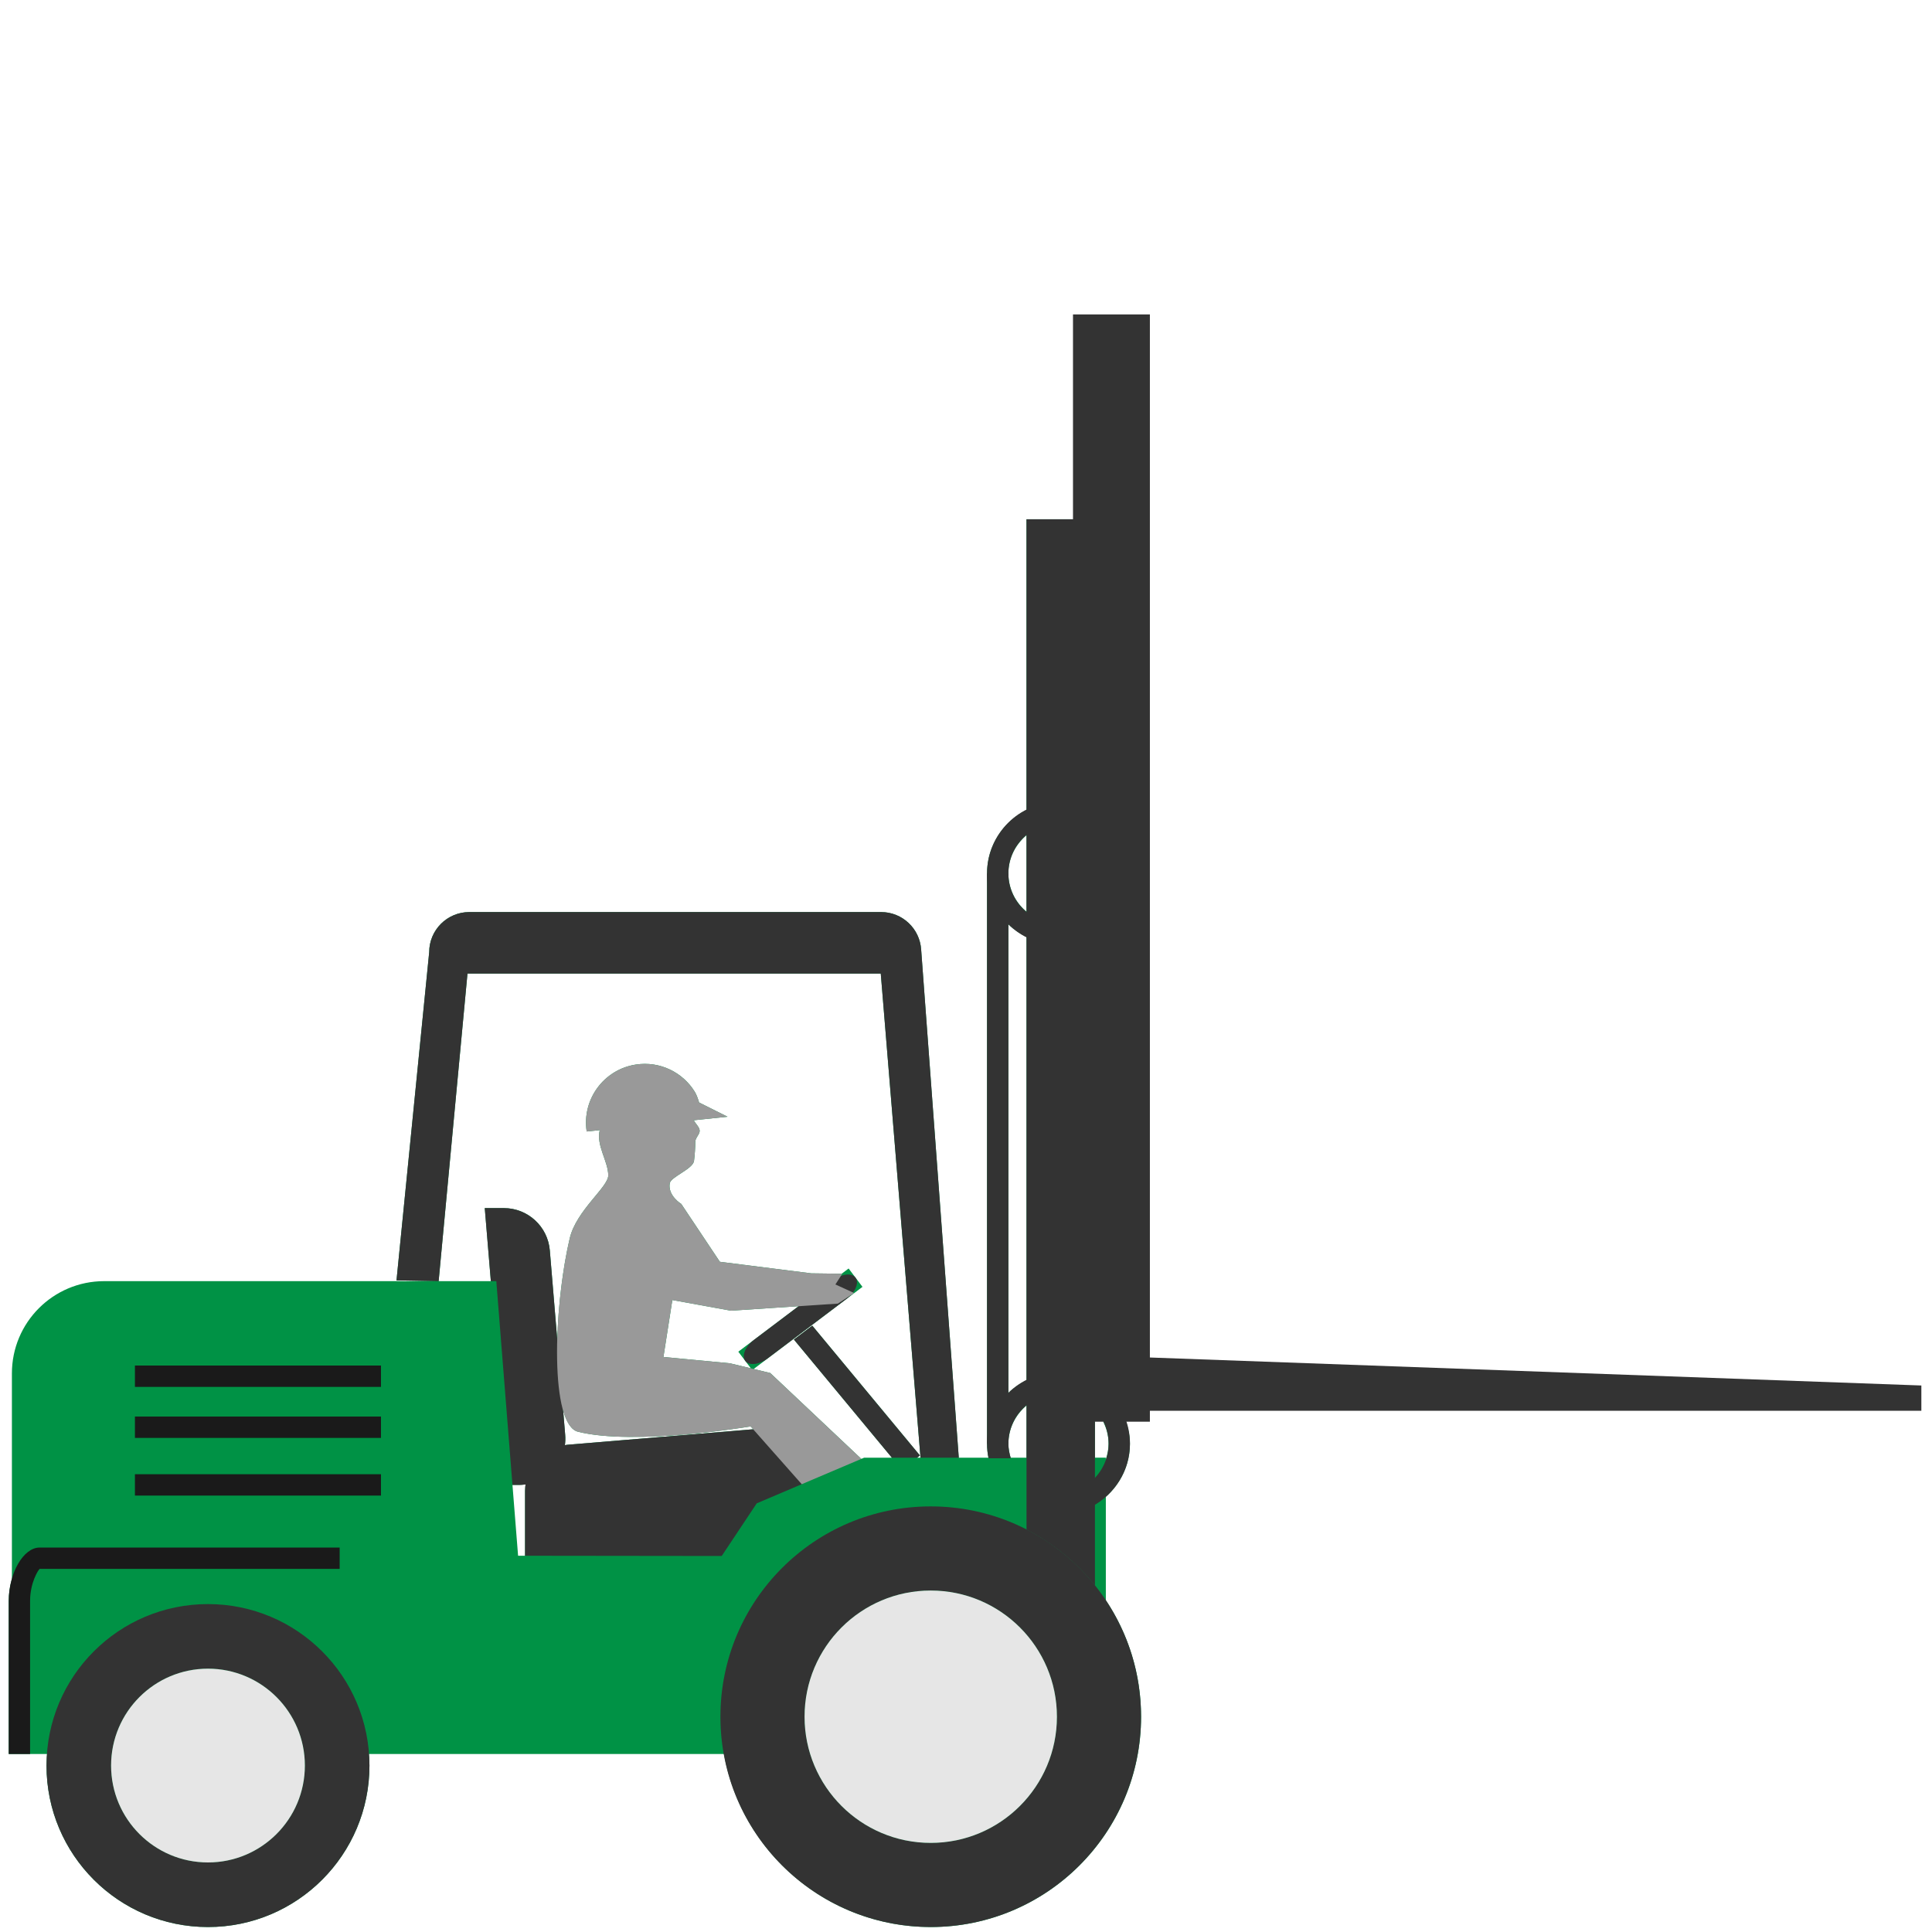 <svg version="1.1" id="Layer_1" xmlns="http://www.w3.org/2000/svg" xmlns:xlink="http://www.w3.org/1999/xlink" x="0px" y="0px" viewBox="0 0 100 100" xml:space="preserve"><desc>Copyright Opto 22</desc> 
<g>
<g id="shape">

		<path fill="#009245" d="M57.237,77.476c0.76-0.678,1.248-1.654,1.248-2.75c0-0.401-0.08-0.779-0.199-1.141h-1.183
			c0.171,0.346,0.276,0.73,0.276,1.141c0,0.286-0.058,0.556-0.143,0.813v-0.09h-0.563v-1.864h-1.136V26.877h-2.407v15.045
			c-1.205,0.61-2.042,1.848-2.042,3.288v29.517c0,0.248,0.026,0.489,0.073,0.723h-1.536l-1.947-26.291
			c-0.067-1.096-0.975-1.951-2.073-1.951H24.292c-1.147,0-2.077,0.93-2.077,2.077l-1.692,16.987l2.181,0.039l1.492-15.919h21.392
			l2.057,25.058h-0.179l0.151-0.114l-5.573-6.72l-0.951,0.718l5.072,6.116h-1.438l-3.221,1.369v0l3.076-1.307l-4.714-4.445
			l-0.86-0.207l5.634-4.252l-0.718-0.951l-0.36,0.272l-1.577-0.021l-4.727-0.598l-1.998-2.995c0,0-0.707-0.427-0.595-1.069
			c0.059-0.338,1.203-0.736,1.256-1.162c0.042-0.34,0.064-0.67,0.064-0.987c0-0.201,0.245-0.396,0.228-0.585
			c-0.016-0.182-0.224-0.358-0.306-0.527l1.748-0.184l-1.472-0.736c-0.063-0.212-0.136-0.413-0.223-0.553
			c-0.621-1.009-1.805-1.602-3.05-1.411c-1.66,0.254-2.799,1.806-2.545,3.465l0.676-0.071c-0.194,0.795,0.441,1.616,0.441,2.346
			c0,0.603-1.656,1.809-1.995,3.259c-0.362,1.548-0.597,3.491-0.644,5.255l-0.386-4.634c-0.103-1.238-1.138-2.19-2.38-2.19h-0.987
			l0.315,3.781h-2.703H5.392c-2.638,0-4.776,2.138-4.776,4.776v10.638c-0.102,0.355-0.164,0.74-0.164,1.139v7.923h1.106v0h0.879
			c-0.014,0.198-0.03,0.395-0.03,0.597c0,4.616,3.742,8.358,8.358,8.358c4.616,0,8.358-3.742,8.358-8.358
			c0-0.202-0.016-0.399-0.03-0.597h18.379c0.913,5.089,5.353,8.955,10.704,8.955c6.012,0,10.886-4.874,10.886-10.886
			c0-2.23-0.673-4.302-1.824-6.028V77.476z M27.177,77.161v3.364l-0.361,0l-0.291-3.666h0.349c0.115,0,0.224-0.02,0.335-0.036
			C27.194,76.934,27.177,77.045,27.177,77.161z M34.8,67.289l3.033,0.552l3.503-0.233l-3.121,2.355l0.65,0.861l-1.084-0.261
			l-3.442-0.326L34.8,67.289z M38.919,73.985l-9.552,0.796c-0.045,0.004-0.086,0.017-0.13,0.023
			c0.024-0.173,0.032-0.351,0.017-0.533l-0.106-1.268c0.175,0.61,0.425,1.017,0.769,1.103c2.948,0.737,8.936-0.276,8.936-0.276
			l0.139,0.157C38.967,73.988,38.944,73.983,38.919,73.985z M53.131,75.45H52.31c-0.068-0.231-0.115-0.471-0.115-0.723
			c0-0.797,0.369-1.502,0.937-1.978V75.45z M53.131,71.439c-0.344,0.174-0.665,0.389-0.937,0.658V47.84
			c0.272,0.268,0.593,0.483,0.937,0.658V71.439z M53.131,47.188c-0.568-0.476-0.937-1.181-0.937-1.978
			c0-0.797,0.369-1.502,0.937-1.978V47.188z"></path>

</g>
<g id="dark">
	<path fill="#333333" d="M54.788,48.908c-2.039,0-3.699-1.659-3.699-3.698s1.66-3.698,3.699-3.698c2.039,0,3.698,1.659,3.698,3.698
		S56.827,48.908,54.788,48.908z M54.788,42.617c-1.43,0-2.594,1.163-2.594,2.593s1.163,2.593,2.594,2.593
		c1.429,0,2.593-1.163,2.593-2.593S56.217,42.617,54.788,42.617z"></path>
	<rect x="51.089" y="45.21" fill="#333333" width="1.105" height="29.517"></rect>
	<polygon fill="#333333" points="99.449,71.713 59.518,70.264 59.518,16.276 55.538,16.276 55.538,73.586 59.518,73.586 
		59.518,73.022 99.449,73.022 	"></polygon>
	<path fill="#333333" d="M24.197,50.392h21.392l2.057,25.058h1.981l-1.947-26.291c-0.067-1.096-0.975-1.951-2.073-1.951H24.292
		c-1.147,0-2.077,0.93-2.077,2.077l-1.692,16.987l2.181,0.039L24.197,50.392z"></path>

	<path fill="#333333" d="M44.282,66.132c-0.197-0.262-0.723-0.201-1.167,0.134l-4.092,3.088c-0.444,0.335-0.646,0.824-0.449,1.085
				c0.197,0.262,0.723,0.201,1.167-0.134l4.092-3.088C44.278,66.882,44.48,66.393,44.282,66.132z"></path>

	<polygon fill="#333333" points="47.616,75.337 42.043,68.616 41.092,69.334 46.164,75.45 47.466,75.45 		"></polygon>

	<path fill="#333333" d="M25.689,66.312l0.836,10.547h0.349c1.397,0,2.496-1.194,2.38-2.586l-0.796-9.552
		c-0.103-1.238-1.138-2.19-2.38-2.19h-0.987l0.315,3.781H25.689z"></path>
	<path fill="#333333" d="M37.356,80.537l1.813-2.725l2.336-0.993v-0.454c0-1.397-1.194-2.496-2.586-2.38l-9.552,0.796
		c-1.238,0.103-2.19,1.138-2.19,2.38v3.364L37.356,80.537z"></path>
	<path fill="#333333" d="M10.765,83.027c-4.616,0-8.358,3.742-8.358,8.358c0,4.616,3.742,8.358,8.358,8.358
		c4.616,0,8.358-3.742,8.358-8.358C19.122,86.769,15.38,83.027,10.765,83.027z M10.765,96.399c-2.769,0-5.015-2.245-5.015-5.015
		c0-2.769,2.245-5.015,5.015-5.015s5.015,2.245,5.015,5.015C15.779,94.154,13.534,96.399,10.765,96.399z"></path>
	<path fill="#333333" d="M48.175,77.971c-6.012,0-10.886,4.874-10.886,10.886c0,6.012,4.874,10.885,10.886,10.885
		c6.012,0,10.885-4.874,10.885-10.885C59.061,82.845,54.187,77.971,48.175,77.971z M48.175,95.388c-3.607,0-6.531-2.924-6.531-6.531
		c0-3.607,2.924-6.531,6.531-6.531c3.607,0,6.531,2.924,6.531,6.531C54.706,92.464,51.782,95.388,48.175,95.388z"></path>
	<path fill="#333333" d="M56.674,82.065V26.877h-3.542v52.296C54.508,79.879,55.715,80.866,56.674,82.065z"></path>
	<path fill="#333333" d="M54.788,71.029c-2.039,0-3.699,1.659-3.699,3.698c0,0.258,0.027,0.509,0.078,0.752h1.152
		c-0.073-0.24-0.124-0.489-0.124-0.752c0-1.429,1.163-2.593,2.594-2.593c1.429,0,2.593,1.163,2.593,2.593
		c0,0.761-0.336,1.44-0.86,1.915v1.332c1.163-0.624,1.965-1.837,1.965-3.247C58.485,72.688,56.827,71.029,54.788,71.029z"></path>
</g>
<g id="light">
	<path fill="#999999" d="M39.867,71.067l-2.086-0.503l-3.442-0.326l0.461-2.948l3.033,0.552l5.535-0.368l0.842-0.547l-0.969-0.444
		l0.355-0.554l-1.61-0.021l-4.727-0.598l-1.998-2.995c0,0-0.707-0.427-0.595-1.069c0.059-0.338,1.203-0.736,1.256-1.162
		c0.042-0.34,0.064-0.67,0.064-0.987c0-0.201,0.245-0.396,0.228-0.585c-0.016-0.182-0.224-0.358-0.306-0.527l1.748-0.184
		l-1.472-0.736c-0.063-0.212-0.136-0.413-0.223-0.553c-0.621-1.009-1.805-1.602-3.05-1.411c-1.66,0.254-2.799,1.806-2.545,3.465
		l0.676-0.071c-0.194,0.795,0.441,1.616,0.441,2.346c0,0.603-1.656,1.809-1.995,3.259c-0.863,3.693-1.019,9.645,0.429,10.007
		c2.948,0.737,8.936-0.276,8.936-0.276l2.645,2.991l3.083-1.31L39.867,71.067z"></path>
</g>
<g id="shadow">
	<rect x="6.984" y="70.68" fill="#1A1A1A" width="12.736" height="1.105"></rect>
	<rect x="6.984" y="73.321" fill="#1A1A1A" width="12.736" height="1.105"></rect>
	<rect x="6.984" y="76.306" fill="#1A1A1A" width="12.736" height="1.105"></rect>
	<path fill="#1A1A1A" d="M1.558,90.788H0.452v-7.923c0-1.446,0.761-2.764,1.597-2.764h15.532v1.105H2.049
		c-0.074,0.069-0.492,0.713-0.492,1.659V90.788z"></path>
</g>
<g id="hlight">
	<circle fill="#E6E6E6" cx="10.765" cy="91.385" r="5.015"></circle>
	<circle fill="#E6E6E6" cx="48.175" cy="88.857" r="6.531"></circle>
</g>
</g>
</svg>